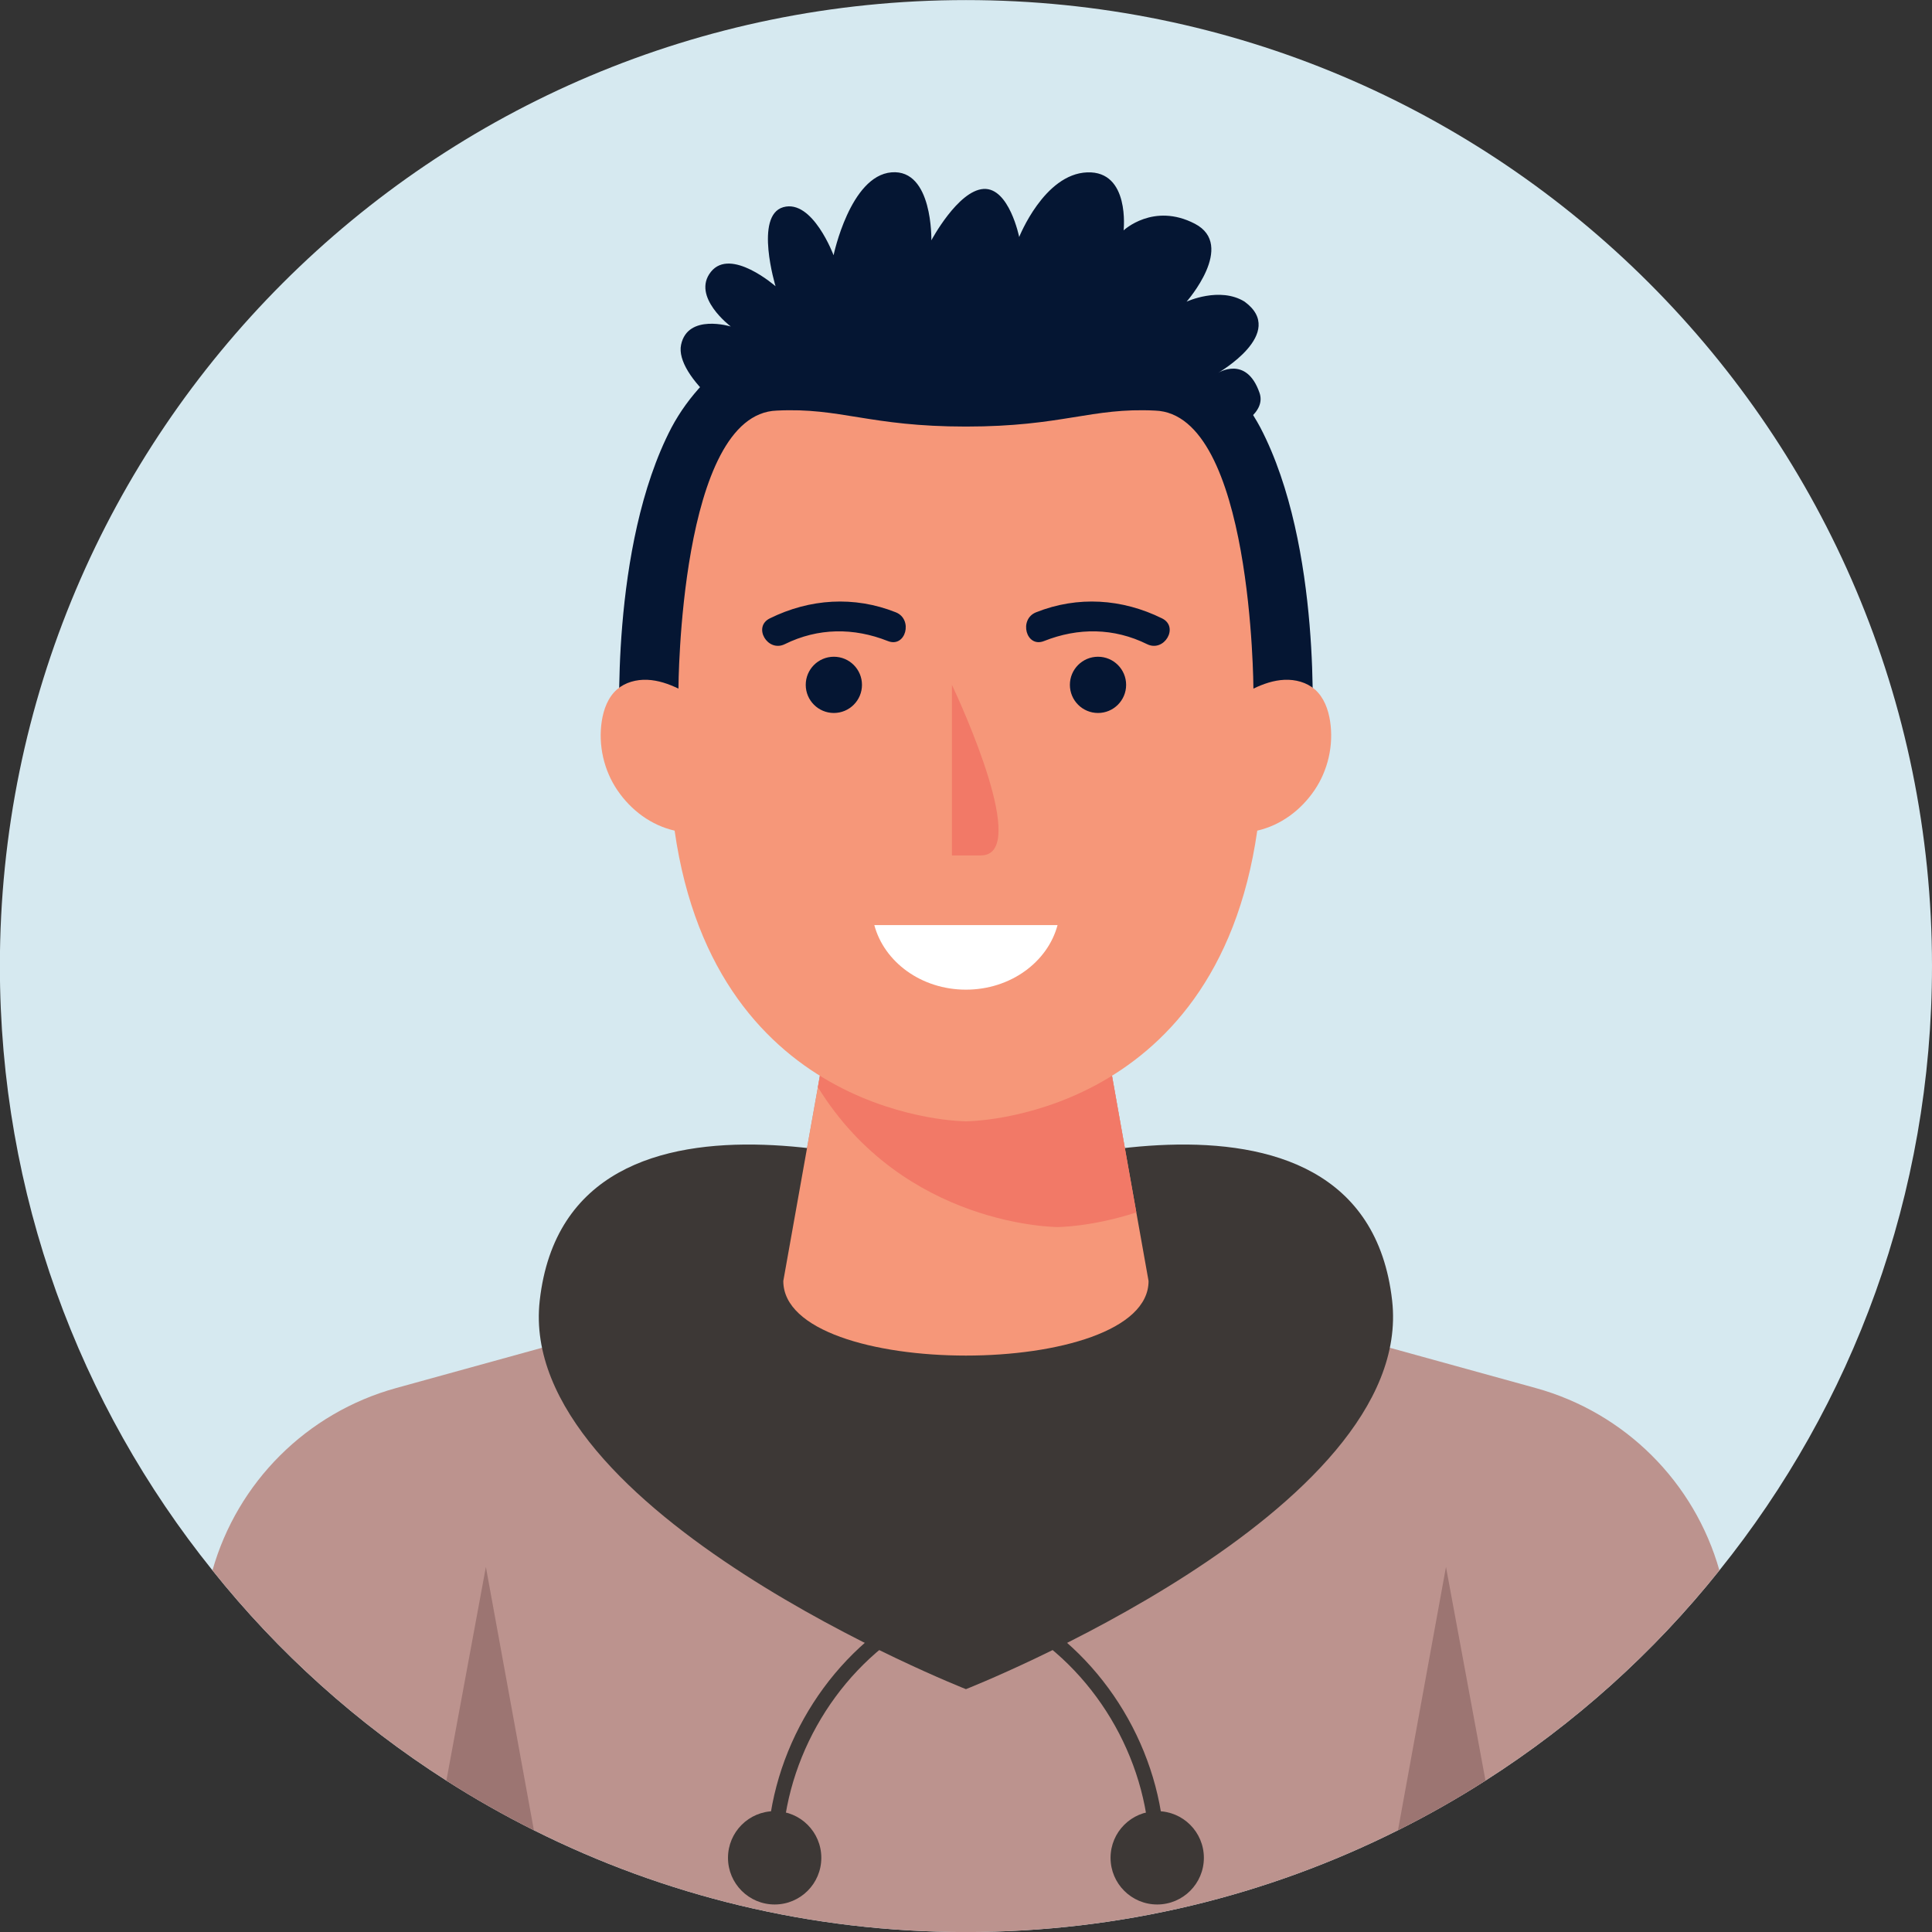 <?xml version="1.0" encoding="UTF-8"?>
<!DOCTYPE svg PUBLIC "-//W3C//DTD SVG 1.1//EN" "http://www.w3.org/Graphics/SVG/1.1/DTD/svg11.dtd">
<!-- Creator: CorelDRAW -->
<svg xmlns="http://www.w3.org/2000/svg" xml:space="preserve" width="45.717mm" height="45.717mm" version="1.1" style="shape-rendering:geometricPrecision; text-rendering:geometricPrecision; image-rendering:optimizeQuality; fill-rule:evenodd; clip-rule:evenodd"
viewBox="0 0 4571.7 4571.7"
 xmlns:xlink="http://www.w3.org/1999/xlink"
 xmlns:xodm="http://www.corel.com/coreldraw/odm/2003">
 <rect x="0" y="0" width="4571.7" height="4571.7" fill="#333333" stroke="none"/>
 <defs>
  <style type="text/css">
   <![CDATA[
    .fil0 {fill:none}
    .fil6 {fill:#051633;fill-rule:nonzero}
    .fil3 {fill:#3D3836;fill-rule:nonzero}
    .fil7 {fill:#9C7572;fill-rule:nonzero}
    .fil2 {fill:#BC938E;fill-rule:nonzero}
    .fil1 {fill:#D6E9F0;fill-rule:nonzero}
    .fil5 {fill:#F27967;fill-rule:nonzero}
    .fil4 {fill:#F69779;fill-rule:nonzero}
    .fil8 {fill:white;fill-rule:nonzero}
   ]]>
  </style>
 </defs>
 <g id="Camada_x0020_1">
  <rect class="fil0" x="-0.15" y="0.15" width="4571.7" height="4571.7"/>
  <g id="_2060368776192">
   <path class="fil1" d="M4571.69 2285.82c0,541.16 -188.03,1038.58 -503.06,1430.16 -155.58,194.74 -342.9,363.01 -553.51,497.42 -66.68,42.69 -135.82,81.85 -207.08,117.48 -307.63,154.16 -654.76,240.94 -1022.34,240.94 -367.6,0 -714.73,-86.78 -1022.35,-240.94 -71.27,-35.63 -140.41,-74.79 -207.08,-117.48 -210.61,-134.41 -397.94,-302.68 -553.51,-497.42 -315.03,-391.58 -503.06,-889 -503.06,-1430.16 0,-1262.24 1023.4,-2285.64 2286,-2285.64 1262.58,0 2285.99,1023.4 2285.99,2285.64z"/>
   <g>
    <g>
     <path class="fil2" d="M4068.63 3715.98c-155.58,194.74 -342.9,363.01 -553.51,497.42 -66.68,42.69 -135.82,81.85 -207.08,117.48 -307.63,154.16 -654.76,240.94 -1022.34,240.94 -367.6,0 -714.73,-86.78 -1022.35,-240.94 -71.27,-35.63 -140.41,-74.79 -207.08,-117.48 -210.61,-134.41 -397.94,-302.68 -553.51,-497.42 58.91,-208.13 222.6,-372.88 434.62,-431.44l345.02 -95.25 0.35 0 202.49 -56.09 368.3 -101.96 56.09 -314.68 25.76 -143.93 4.58 -27.16 26.81 -149.23 318.92 124.89 318.9 -124.89 26.81 149.23 30.34 171.09 27.16 152.41 28.93 162.27 368.3 101.96 202.49 56.09 0.36 0 345.01 95.25c212.02,58.56 375.71,223.31 434.63,431.44z"/>
     <g>
      <g>
       <g>
        <g>
         <path class="fil3" d="M2738.3 4413.8c-0.03,0 -0.07,0 -0.1,0 -9.75,-0.06 -17.61,-7.99 -17.54,-17.74 1.18,-218 -118.41,-432.08 -304.68,-545.39 -8.34,-5.06 -10.96,-15.92 -5.89,-24.22 5.06,-8.37 15.98,-10.99 24.22,-5.89 196.61,119.58 322.87,345.58 321.63,575.71 -0.07,9.72 -7.92,17.53 -17.64,17.53z"/>
        </g>
       </g>
       <g>
        <path class="fil3" d="M2848.73 4396.16c0,60.98 -49.43,110.42 -110.41,110.42 -60.98,0 -110.42,-49.44 -110.42,-110.42 0,-60.98 49.44,-110.41 110.42,-110.41 60.98,0 110.41,49.43 110.41,110.41z"/>
       </g>
      </g>
      <g>
       <g>
        <g>
         <path class="fil3" d="M1833.06 4413.8c-9.7,0 -17.58,-7.81 -17.64,-17.53 -1.24,-230.13 125.03,-456.13 321.65,-575.71 8.34,-5.1 19.2,-2.45 24.24,5.89 5.07,8.3 2.41,19.16 -5.91,24.22 -186.27,113.31 -305.87,327.39 -304.7,545.39 0.05,9.75 -7.8,17.68 -17.53,17.74 -0.04,0 -0.07,0 -0.11,0z"/>
        </g>
       </g>
       <g>
        <path class="fil3" d="M1722.65 4396.16c0,60.98 49.44,110.42 110.41,110.42 60.99,0 110.42,-49.44 110.42,-110.42 0,-60.98 -49.43,-110.41 -110.42,-110.41 -60.97,0 -110.41,49.43 -110.41,110.41z"/>
       </g>
      </g>
     </g>
     <g>
      <path class="fil3" d="M3294.24 3077.72c-69.38,-615.77 -1008.54,-275.74 -1008.54,-275.74 0,0 -939.18,-340.03 -1008.56,275.74 -56.36,500.17 1008.56,919.33 1008.56,919.33 0,0 1064.9,-419.16 1008.54,-919.33z"/>
     </g>
     <path class="fil4" d="M2717.84 3031.24c0,235.31 -864.3,235.31 -864.3,0l81.85 -458.61 31.39 -176.39 318.92 124.89 318.9 -124.89 84.31 472.73 28.93 162.27z"/>
     <path class="fil5" d="M2688.91 2868.97c-106.18,34.57 -186.27,34.57 -186.27,34.57 0,0 -362.99,0 -567.25,-330.91l31.39 -176.39 318.92 124.89 318.9 -124.89 84.31 472.73z"/>
     <path class="fil6" d="M2982.38 1011.71c-81.58,-152.96 -237.58,-237.6 -381.32,-284.4 -204.45,-66.56 -426.28,-66.56 -630.74,0 -143.74,46.8 -299.74,131.44 -381.32,284.4 -147.46,282.37 -122.36,721.62 -122.36,721.62l153.74 163.15 665.32 -84.42 665.3 84.42 153.74 -163.15c0,0 25.1,-439.25 -122.36,-721.62z"/>
     <path class="fil6" d="M2745.08 1074.61c0,0 266.69,-54.9 235.31,-145.11 -31.37,-90.2 -98.74,-46.71 -98.74,-46.71 0,0 165.42,-94.47 63.44,-168.99 -58.82,-36.41 -137.26,0 -137.26,0 0,0 117.66,-133.34 19.61,-184.33 -98.05,-50.98 -168.64,15.69 -168.64,15.69 0,0 15.69,-141.19 -86.28,-137.27 -101.97,3.92 -160.8,152.96 -160.8,152.96 0,0 -23.77,-117.66 -84.44,-113.74 -60.66,3.92 -123.41,121.58 -123.41,121.58 0,0 3.92,-168.8 -94.13,-160.88 -98.04,7.93 -137.26,196.18 -137.26,196.18 0,0 -49.62,-133.35 -118.94,-113.74 -69.31,19.61 -18.33,187.14 -18.33,187.14 0,0 -105.89,-93.01 -152.95,-34.18 -47.06,58.82 47.06,129.42 47.06,129.42 0,0 -101.97,-31.38 -117.66,43.14 -15.68,74.51 138.64,200.01 241.88,231.39l891.54 27.45z"/>
     <path class="fil4" d="M3147.44 1706.73c-4.29,-28.15 -14.7,-56.73 -36.19,-75.4 -19.39,-16.85 -46.03,-23.81 -71.69,-22.71 -25.66,1.1 -50.48,9.67 -73.59,20.86 0,0 -2.27,-650.36 -232.81,-657.92 -151.18,-7.56 -218.43,37.8 -447.46,37.8 -229.04,0 -296.3,-45.36 -447.48,-37.8 -230.54,7.56 -232.8,657.92 -232.8,657.92 -23.12,-11.19 -47.95,-19.76 -73.6,-20.86 -25.65,-1.1 -52.3,5.86 -71.68,22.71 -21.5,18.67 -31.91,47.25 -36.2,75.4 -8.6,56.5 4.92,116.07 37.07,163.31 32.16,47.25 79.62,82.78 135.33,95.51 98.27,687.85 689.36,687.85 689.36,687.85 0,0 591.08,0 689.34,-687.85 55.71,-12.73 103.18,-48.26 135.33,-95.51 32.15,-47.24 45.67,-106.81 37.07,-163.31z"/>
    </g>
    <g>
     <path class="fil7" d="M1263.35 4330.88c-71.27,-35.63 -140.41,-74.79 -207.08,-117.48l93.48 -505.53 113.6 623.01z"/>
     <path class="fil7" d="M3515.12 4213.4c-66.68,42.69 -135.82,81.85 -207.08,117.48l113.59 -623.01 93.49 505.53z"/>
    </g>
    <g>
     <g>
      <path class="fil5" d="M2252.56 1620.59l0 403.6 68.39 0c117.26,0 -46.62,-357.23 -68.39,-403.6z"/>
     </g>
     <g>
      <g>
       <path class="fil6" d="M2749.87 1463.34c-94.53,-46.7 -199.61,-53.64 -298.16,-14.46 -41.75,16.6 -23.56,84.86 18.76,68.04 80.74,-32.11 165.31,-31.44 243.8,7.34 40.64,20.07 76.4,-40.77 35.6,-60.92z"/>
       <path class="fil6" d="M2664.76 1620.59c0,36.74 -29.79,66.53 -66.53,66.53 -36.75,0 -66.54,-29.79 -66.54,-66.53 0,-36.75 29.79,-66.54 66.54,-66.54 36.74,0 66.53,29.79 66.53,66.54z"/>
      </g>
      <g>
       <path class="fil6" d="M1821.51 1463.34c94.53,-46.7 199.62,-53.64 298.16,-14.46 41.75,16.6 23.56,84.86 -18.76,68.04 -80.74,-32.11 -165.3,-31.44 -243.79,7.34 -40.64,20.07 -76.4,-40.77 -35.61,-60.92z"/>
       <path class="fil6" d="M1906.62 1620.59c0,36.74 29.79,66.53 66.54,66.53 36.75,0 66.53,-29.79 66.53,-66.53 0,-36.75 -29.78,-66.54 -66.53,-66.54 -36.75,0 -66.54,29.79 -66.54,66.54z"/>
      </g>
     </g>
     <path class="fil8" d="M2068.9 2189.07c23.45,87.57 111.49,152.76 216.8,152.76 105.29,0 193.34,-65.19 216.79,-152.76l-433.59 0z"/>
    </g>
   </g>
  </g>
 </g>
</svg>
